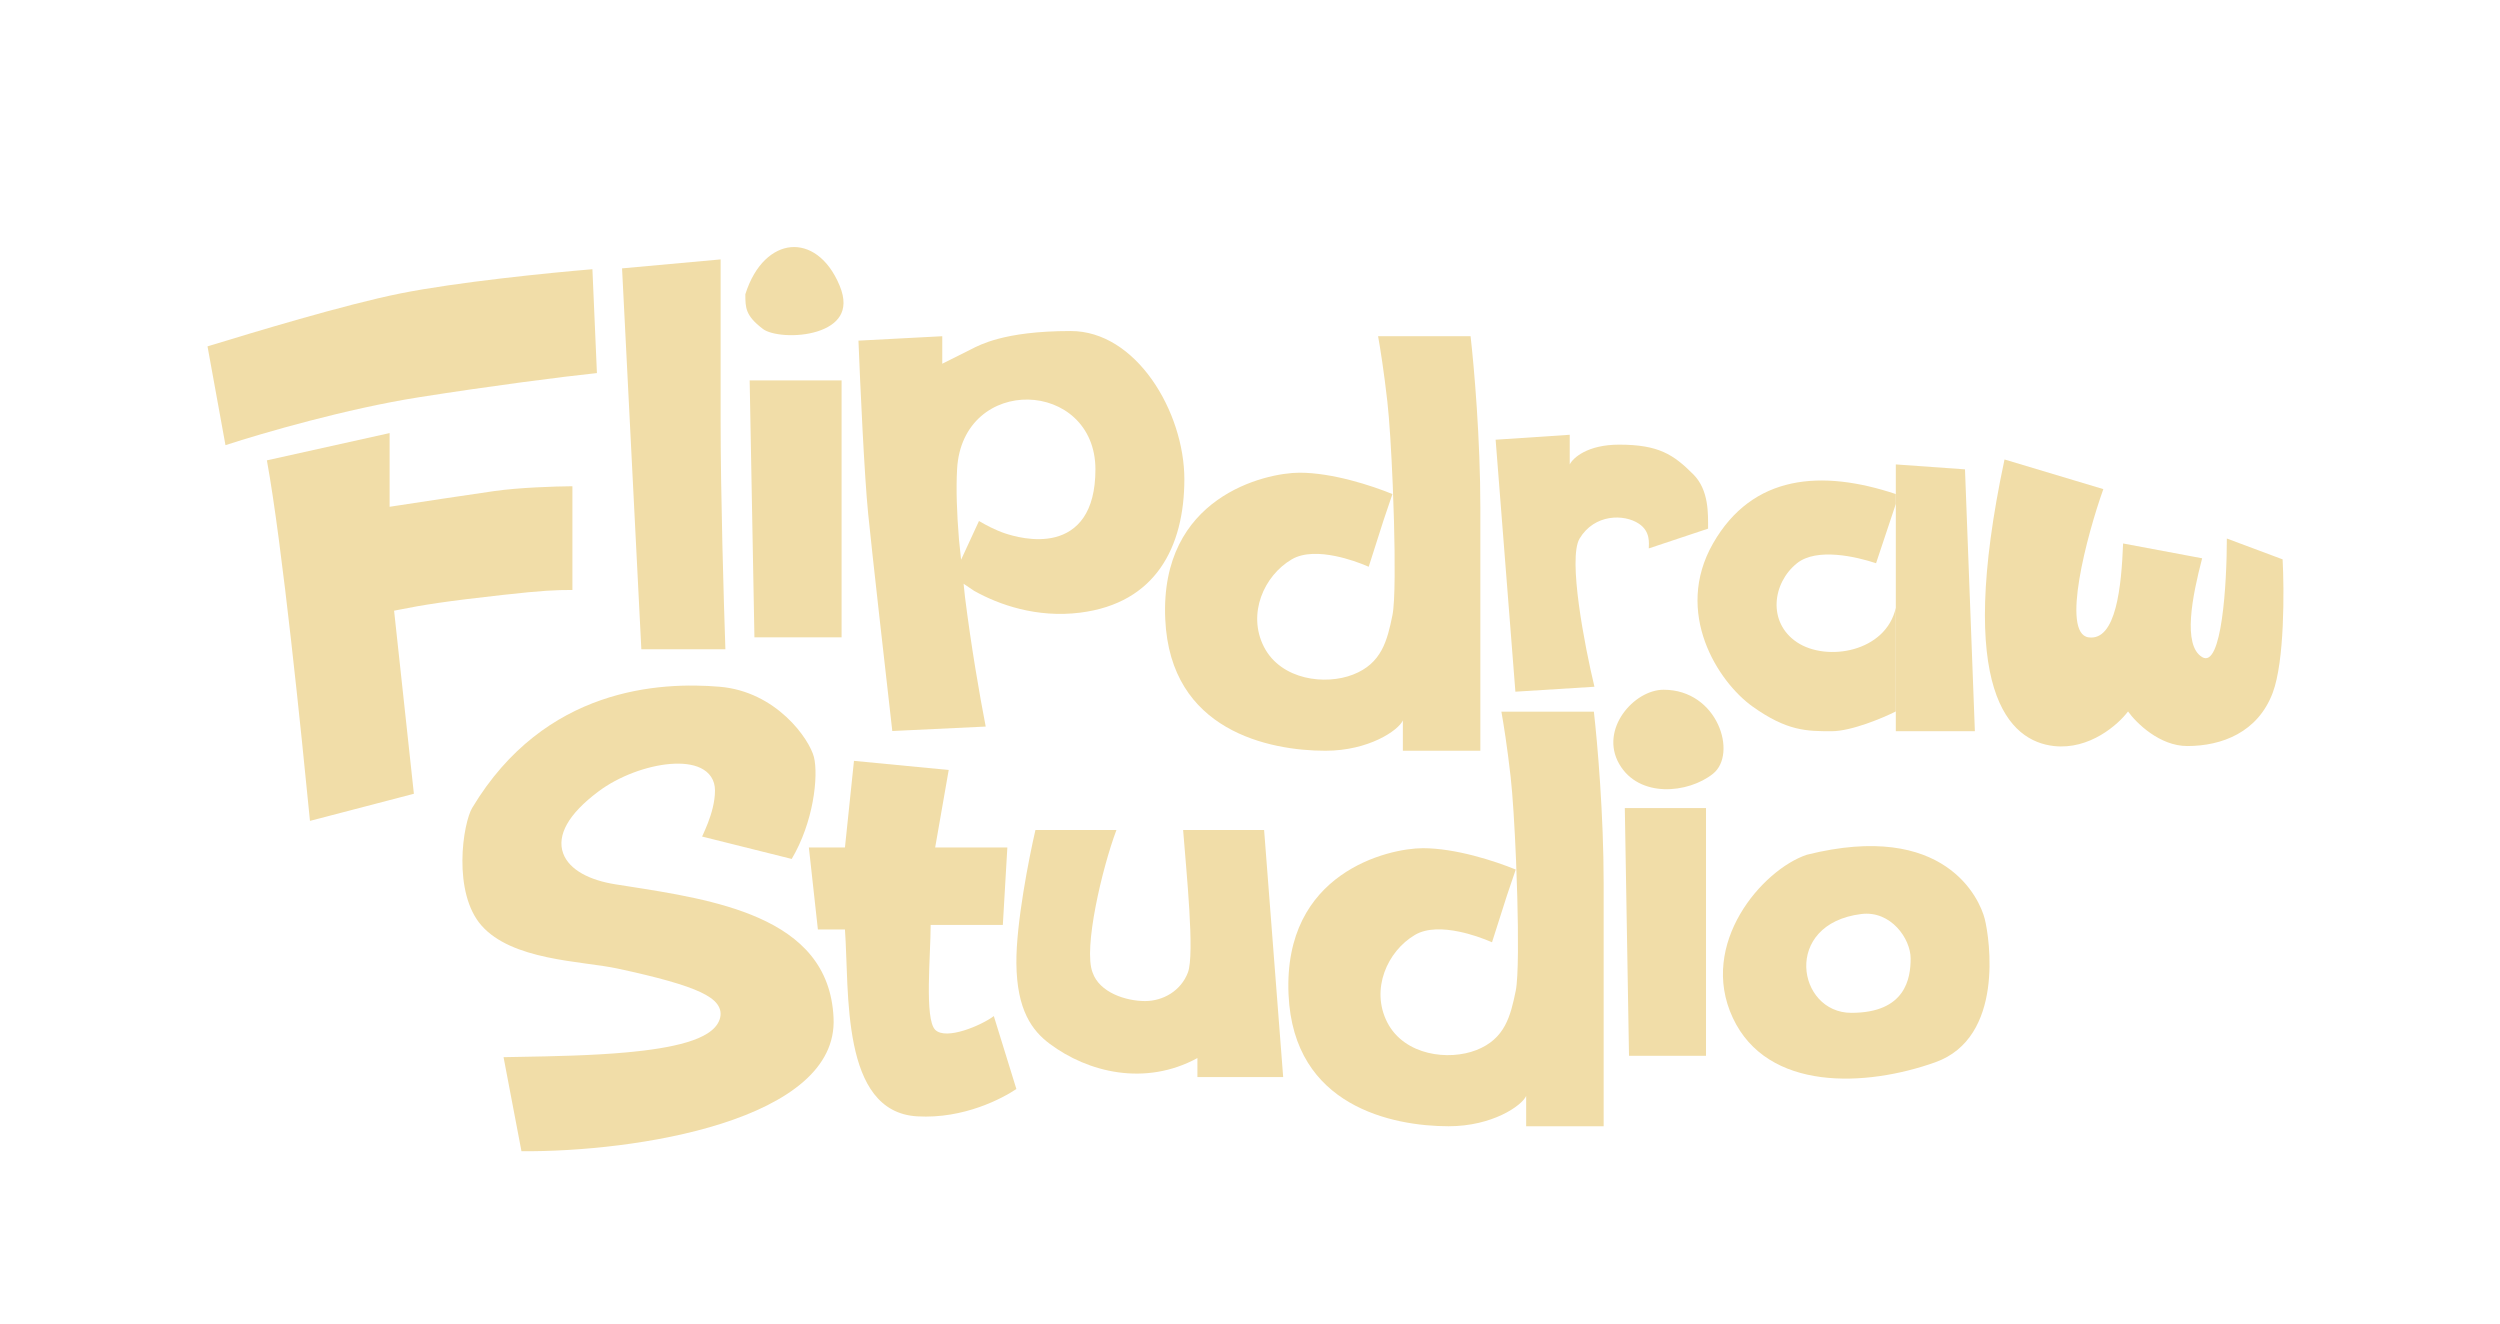 <svg width="253" height="134" viewBox="0 0 253 134" fill="none" xmlns="http://www.w3.org/2000/svg">
<g filter="url(#filter0_d_110_2)">
<path d="M40.526 25.694C46.261 24.548 55.538 23.612 59.952 23.245L60.408 33.755C56.861 34.128 49.619 35.062 42.35 36.21C35.082 37.358 26.644 39.806 22.818 41.05L21 31.053L21.211 30.988C25.444 29.698 34.862 26.827 40.526 25.694Z" fill="#F1DDA8"/>
<path d="M31.369 79.073C30.519 70.423 28.565 51.096 27.009 42.587L39.428 39.827V47.287L40.005 47.198C42.171 46.865 47.202 46.099 49.999 45.699C52.515 45.34 56.06 45.224 57.928 45.207V55.705C56.208 55.708 55.002 55.748 50.873 56.207C45.011 56.859 42.85 57.21 40.33 57.714L39.882 57.803L41.885 76.329L31.369 79.073Z" fill="#F1DDA8"/>
<path d="M64.904 61.704L62.952 23.159L72.928 22.252V38.704C72.928 46.045 73.239 56.766 73.41 61.704H64.904Z" fill="#F1DDA8"/>
<path d="M75.643 27.518C75.441 27.015 75.429 26.506 75.428 25.78C76.399 22.694 78.26 21.176 80.036 21.015C81.811 20.853 83.77 22.024 84.967 24.896C85.548 26.29 85.429 27.272 85.008 27.969C84.572 28.691 83.749 29.215 82.716 29.54C81.69 29.862 80.519 29.968 79.484 29.901C78.426 29.832 77.609 29.59 77.228 29.304C76.269 28.584 75.846 28.026 75.643 27.518Z" fill="#F1DDA8"/>
<path d="M76.348 60.499L75.866 34.499H85.169V60.499H76.348Z" fill="#F1DDA8"/>
<path d="M47.786 77.757C55.138 65.504 66.884 65.004 72.815 65.498C75.68 65.737 77.955 67.049 79.58 68.554C81.219 70.071 82.152 71.741 82.372 72.621C82.597 73.522 82.609 75.192 82.24 77.157C81.894 79.007 81.219 81.067 80.121 82.925L71.052 80.658L71.116 80.519C71.266 80.191 71.453 79.773 71.636 79.3C71.998 78.362 72.357 77.168 72.357 75.999C72.357 75.475 72.225 75.01 71.966 74.618C71.708 74.228 71.344 73.937 70.92 73.73C70.086 73.322 68.982 73.216 67.815 73.314C65.473 73.509 62.633 74.542 60.557 76.1C59.001 77.266 57.962 78.371 57.381 79.405C56.795 80.449 56.666 81.446 56.985 82.341C57.298 83.22 58.012 83.91 58.926 84.421C59.842 84.934 60.999 85.291 62.279 85.493C62.651 85.552 63.028 85.611 63.407 85.67C67.896 86.371 72.814 87.138 76.779 88.894C78.921 89.843 80.753 91.067 82.078 92.698C83.398 94.322 84.237 96.374 84.357 99.022C84.474 101.584 83.329 103.707 81.302 105.474C79.263 107.252 76.351 108.648 73.017 109.711C66.509 111.786 58.541 112.547 52.772 112.504L50.959 102.986C51.505 102.974 52.095 102.964 52.717 102.953L52.719 102.953C55.879 102.897 59.888 102.827 63.465 102.497C65.736 102.288 67.864 101.972 69.508 101.478C70.33 101.232 71.055 100.934 71.621 100.568C72.186 100.203 72.636 99.743 72.831 99.158C73.005 98.635 72.946 98.108 72.584 97.619C72.25 97.166 71.679 96.776 70.895 96.407C69.321 95.667 66.644 94.907 62.462 94.011C61.632 93.833 60.619 93.695 59.536 93.548L59.188 93.5C57.965 93.333 56.651 93.145 55.35 92.867C52.729 92.308 50.261 91.401 48.732 89.669C47.286 88.031 46.783 85.485 46.796 83.061C46.803 81.861 46.936 80.718 47.129 79.775C47.325 78.817 47.573 78.111 47.786 77.757Z" fill="#F1DDA8"/>
<path d="M109.295 58.003C104.923 58.55 101.089 57.202 98.588 55.798L96.468 54.368L99.073 48.725C99.727 49.115 100.737 49.653 101.699 49.974C102.456 50.226 104.704 50.898 106.794 50.359C107.86 50.084 108.894 49.491 109.653 48.374C110.406 47.266 110.857 45.689 110.857 43.499C110.857 41.243 110.023 39.483 108.737 38.282C107.459 37.089 105.759 36.471 104.054 36.437C102.349 36.404 100.615 36.955 99.27 38.131C97.918 39.313 96.99 41.099 96.858 43.472C96.745 45.498 96.83 47.91 97.049 50.605L97.656 56.413C98.287 61.437 99.141 66.386 99.754 69.528L90.3 69.978C89.614 63.96 88.244 51.842 87.854 47.95C87.471 44.113 87.055 35.011 86.876 30.473L95.357 30.026V32.809L98.081 31.447C98.139 31.418 98.202 31.385 98.27 31.351C98.788 31.084 99.599 30.668 100.987 30.295C102.562 29.871 104.892 29.5 108.357 29.5C111.639 29.5 114.505 31.493 116.574 34.413C118.641 37.332 119.857 41.107 119.857 44.499C119.857 47.935 119.12 51.074 117.447 53.463C115.786 55.836 113.168 57.519 109.295 58.003Z" fill="#F1DDA8"/>
<path d="M143.993 81.837C147.299 81.837 151.257 83.125 153.393 83.999L152.5 86.631L150.992 91.356C150.096 90.966 148.88 90.532 147.629 90.277C146.126 89.969 144.428 89.887 143.202 90.607C140.397 92.254 138.678 96.111 140.389 99.461C141.257 101.16 142.842 102.132 144.52 102.542C146.191 102.951 148.002 102.818 149.415 102.265C150.839 101.708 151.717 100.856 152.296 99.793C152.86 98.757 153.133 97.533 153.393 96.263C153.535 95.567 153.599 94.141 153.615 92.378C153.63 90.755 153.604 88.802 153.55 86.774L153.426 83.121C153.284 79.667 153.081 76.416 152.877 74.617C152.531 71.566 152.16 69.233 151.941 68.023H161.3C161.66 71.193 162.29 78.431 162.29 85.418V109.976H154.448V106.907C154.012 107.903 151.009 109.976 146.607 109.976C143.78 109.976 139.835 109.471 136.55 107.554C133.299 105.657 130.655 102.358 130.401 96.652C130.125 90.436 132.656 86.761 135.659 84.621C138.695 82.457 142.251 81.837 143.993 81.837Z" fill="#F1DDA8"/>
<path d="M131.515 43.837C134.821 43.837 138.779 45.125 140.914 45.999L140.022 48.631L138.513 53.356C137.618 52.965 136.402 52.532 135.15 52.277C133.647 51.969 131.949 51.887 130.723 52.607C127.918 54.255 126.199 58.111 127.911 61.461C128.779 63.16 130.363 64.132 132.042 64.542C133.713 64.951 135.524 64.818 136.937 64.265C138.361 63.708 139.238 62.856 139.817 61.793C140.382 60.757 140.655 59.533 140.914 58.263C141.056 57.567 141.121 56.141 141.137 54.378C141.152 52.755 141.126 50.802 141.072 48.774L140.948 45.12C140.806 41.667 140.603 38.416 140.398 36.617C140.052 33.566 139.681 31.233 139.462 30.023H148.822C149.182 33.193 149.811 40.431 149.811 47.418V71.976H141.97V68.906C141.534 69.903 138.531 71.976 134.129 71.976C131.301 71.976 127.357 71.471 124.072 69.554C120.821 67.657 118.176 64.358 117.923 58.652C117.647 52.436 120.178 48.761 123.18 46.621C126.216 44.457 129.773 43.837 131.515 43.837Z" fill="#F1DDA8"/>
<path d="M151.357 40.499L153.357 65.999L161.357 65.499C160.357 61.333 158.657 52.499 159.857 50.499C161.357 47.999 164.357 47.999 165.857 48.999C167.057 49.8 166.857 50.999 166.857 51.499L172.857 49.499C172.857 47.999 172.957 45.599 171.357 43.999C169.357 41.999 167.857 40.999 163.857 40.999C160.657 40.999 159.19 42.333 158.857 42.999V39.999L151.357 40.499Z" fill="#F1DDA8"/>
<path d="M86.422 72.999L85.509 81.763H81.857L82.77 90.064H85.509C85.966 96.368 85.052 108.513 92.813 108.974C97.553 109.256 101.487 107.129 102.857 106.207L100.574 98.827C99.357 99.75 95.735 101.318 94.639 100.211C93.544 99.104 94.183 92.678 94.183 89.603H101.487L101.944 81.763H94.639L96.009 73.922L86.422 72.999Z" fill="#F1DDA8"/>
<path d="M127.928 79.999H119.732C120.061 84.267 120.922 92.572 120.214 94.423C119.506 96.274 117.71 97.307 115.875 97.307C113.941 97.307 111.267 96.445 110.572 94.423C109.607 92.019 111.536 83.846 112.982 79.999H104.786C104.129 82.838 102.825 89.468 102.858 93.461C102.897 98.262 104.478 100.322 106.232 101.634C110.089 104.519 115.875 105.961 121.178 103.076V105H129.857L127.928 79.999Z" fill="#F1DDA8"/>
<path d="M164.856 102.849L164.431 77.778H172.648V102.849H164.856Z" fill="#F1DDA8"/>
<path d="M191.857 45.999C184.357 43.499 177.357 43.999 173.357 50.999C169.357 57.999 173.857 64.999 177.357 67.499C180.857 69.999 182.857 69.999 185.357 69.999C187.357 69.999 190.523 68.666 191.857 67.999V57.499C190.857 61.999 184.857 62.999 181.857 60.999C178.857 58.999 179.357 54.999 181.857 52.999C183.857 51.4 187.857 52.333 189.857 52.999L191.857 46.999V45.999Z" fill="#F1DDA8"/>
<path d="M191.857 67.999V69.999H199.857L198.857 43.499L191.857 42.999V45.999V46.999V57.499V67.999Z" fill="#F1DDA8"/>
<path d="M191.857 57.499V46.999V56.999V57.499Z" fill="#F1DDA8"/>
<path d="M202.857 42.499C197.857 65.999 203.357 70.999 207.857 71.499C211.457 71.9 214.357 69.333 215.357 67.999C216.19 69.166 218.557 71.499 221.357 71.499C224.857 71.499 228.5 70.107 230 66.107C231.2 62.907 231.167 55.774 231 52.607L225.357 50.499C225.357 54.999 224.857 63.7 222.857 62.499C220.857 61.3 221.857 56.333 222.857 52.499L214.857 50.999C214.69 55.333 214.157 60.9 211.357 60.499C208.557 60.099 211.19 50.166 212.857 45.499L202.857 42.499Z" fill="#F1DDA8"/>
<path fill-rule="evenodd" clip-rule="evenodd" d="M182.857 82.499C196.857 78.999 200.357 86.999 200.857 88.999C201.357 90.999 202.857 101 195.857 103.5C188.857 106 178.857 106.5 175.357 98.999C171.857 91.499 178.357 83.999 182.857 82.499ZM187.357 98.499C181.857 98.499 180.357 89.499 188.357 88.499C191.357 88.124 193.357 90.999 193.357 92.999C193.357 94.999 192.857 98.499 187.357 98.499Z" fill="#F1DDA8"/>
<path d="M168.357 65.802C173.857 65.802 175.857 72.302 173.357 74.302C170.857 76.302 165.857 76.802 163.857 73.302C161.857 69.802 165.357 65.802 168.357 65.802Z" fill="#F1DDA8"/>
</g>
<defs>
<filter id="filter0_d_110_2" x="17" y="21" width="219.441" height="99.506" filterUnits="userSpaceOnUse" color-interpolation-filters="sRGB">
<feFlood flood-opacity="0" result="BackgroundImageFix"/>
<feColorMatrix in="SourceAlpha" type="matrix" values="0 0 0 0 0 0 0 0 0 0 0 0 0 0 0 0 0 0 127 0" result="hardAlpha"/>
<feOffset dy="4"/>
<feGaussianBlur stdDeviation="2"/>
<feComposite in2="hardAlpha" operator="out"/>
<feColorMatrix type="matrix" values="0 0 0 0 0 0 0 0 0 0 0 0 0 0 0 0 0 0 0.25 0"/>
<feBlend mode="normal" in2="BackgroundImageFix" result="effect1_dropShadow_110_2"/>
<feBlend mode="normal" in="SourceGraphic" in2="effect1_dropShadow_110_2" result="shape"/>
</filter>
</defs>
</svg>
